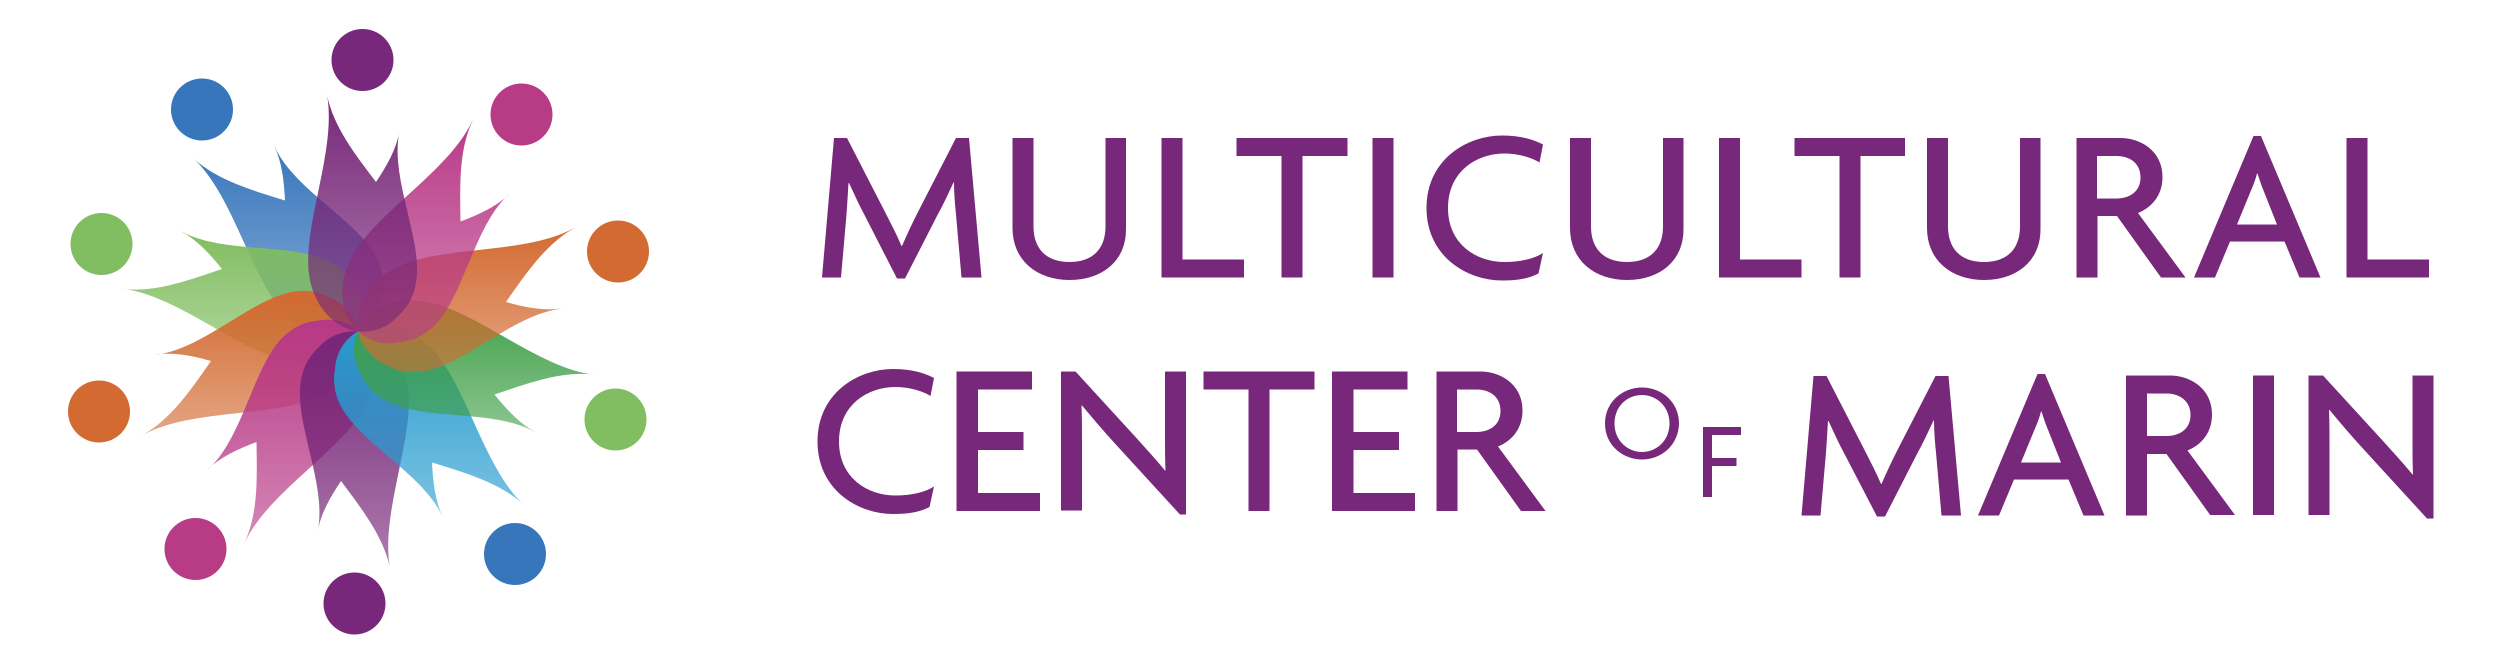 <?xml version="1.0" encoding="utf-8"?>
<!-- Generator: Adobe Illustrator 23.0.4, SVG Export Plug-In . SVG Version: 6.00 Build 0)  -->
<svg version="1.1" id="Layer_1" xmlns="http://www.w3.org/2000/svg" xmlns:xlink="http://www.w3.org/1999/xlink" x="0px" y="0px"
	 viewBox="0 0 500 130.7" style="enable-background:new 0 0 500 130.7;" xml:space="preserve">
<style type="text/css">
	.st0{fill:#77287A;}
	.st1{fill:url(#SVGID_1_);}
	.st2{fill:#3876BB;}
	.st3{fill:url(#SVGID_2_);}
	.st4{fill:#81BD61;}
	.st5{fill:url(#SVGID_3_);}
	.st6{fill:#D36A32;}
	.st7{fill:url(#SVGID_4_);}
	.st8{fill:#B83B86;}
	.st9{fill:url(#SVGID_5_);}
	.st10{fill:url(#SVGID_6_);}
	.st11{fill:url(#SVGID_7_);}
	.st12{fill:url(#SVGID_8_);}
	.st13{fill:url(#SVGID_9_);}
	.st14{fill:url(#SVGID_10_);}
</style>
<g>
	<path class="st0" d="M192.3,55.5l-1.1-12.6c-0.2-1.9-0.4-4.3-0.4-6.4h-0.1c-0.9,2-2.2,4.7-3.2,6.5L181,55.7h-1.6L172.9,43
		c-1-1.8-2.1-4.3-3.1-6.4h-0.1c-0.1,2.1-0.3,4.6-0.4,6.3l-1.1,12.6h-3.8l2.4-27.9h2.6l7.4,14.4c1.1,2.2,2.6,5,3.5,7.2h0.1
		c0.9-2.1,2.2-4.9,3.4-7.2l7.4-14.4h2.6l2.5,27.9H192.3z"/>
	<path class="st0" d="M213.9,56c-6.5,0-11.4-3.9-11.4-10.4V27.6h4.2v17.7c0,4.2,2.3,7.1,7.2,7.1c4.9,0,7.2-2.9,7.2-7.1V27.6h4.1
		v18.1C225.3,52.2,220.4,56,213.9,56z"/>
	<path class="st0" d="M232.3,55.5V27.6h4.2v24.3h12.3v3.6H232.3z"/>
	<path class="st0" d="M260.5,31.2v24.3h-4.2V31.2h-9v-3.6h22.2v3.6H260.5z"/>
	<path class="st0" d="M274.5,55.5V27.6h4.2v27.9H274.5z"/>
	<path class="st0" d="M307.9,32.5c-1.4-0.9-4.1-1.8-7-1.8c-5.5,0-11.3,3.5-11.3,10.9c0,7.2,5.6,10.8,11.3,10.8c3.3,0,6-0.7,7.7-1.8
		l-0.9,4.1c-1.8,0.9-3.7,1.4-7.3,1.4c-7.1,0-15.1-4.9-15.1-14.5c0-9.7,8.1-14.5,15.1-14.5c3.9,0,6.5,0.9,8.2,1.8L307.9,32.5z"/>
	<path class="st0" d="M325.4,56c-6.5,0-11.4-3.9-11.4-10.4V27.6h4.2v17.7c0,4.2,2.3,7.1,7.2,7.1c4.9,0,7.2-2.9,7.2-7.1V27.6h4.1
		v18.1C336.8,52.2,331.9,56,325.4,56z"/>
	<path class="st0" d="M343.8,55.5V27.6h4.2v24.3h12.3v3.6H343.8z"/>
	<path class="st0" d="M372.1,31.2v24.3h-4.2V31.2h-9v-3.6H381v3.6H372.1z"/>
	<path class="st0" d="M396.8,56c-6.5,0-11.4-3.9-11.4-10.4V27.6h4.2v17.7c0,4.2,2.3,7.1,7.2,7.1c4.9,0,7.2-2.9,7.2-7.1V27.6h4.1
		v18.1C408.2,52.2,403.3,56,396.8,56z"/>
	<path class="st0" d="M432.2,55.5l-8.8-12.3h-3.9v12.3h-4.2V27.6h8.8c3.9,0,8.4,2.5,8.4,7.8c0,3.7-2.2,6.1-4.9,7.2l9.5,12.9H432.2z
		 M423.3,31.2h-3.9v8.5h3.9c2.5,0,4.8-1.3,4.8-4.2C428.1,32.5,425.8,31.2,423.3,31.2z"/>
	<path class="st0" d="M459.9,55.5l-3-7.2H446l-3,7.2h-4.2l11.9-28.3h1.5l11.9,28.3H459.9z M452.7,38.1c-0.4-0.9-0.8-2.2-1.2-3.4
		h-0.1c-0.3,1.2-0.8,2.5-1.2,3.4l-2.8,6.8h8L452.7,38.1z"/>
	<path class="st0" d="M469.3,55.5V27.6h4.2v24.3h12.3v3.6H469.3z"/>
</g>
<g>
	<path class="st0" d="M186.1,79.2c-1.4-0.9-4.1-1.8-7-1.8c-5.5,0-11.3,3.5-11.3,10.9c0,7.2,5.6,10.8,11.3,10.8c3.3,0,6-0.7,7.7-1.8
		l-0.9,4.1c-1.8,0.9-3.7,1.4-7.3,1.4c-7.1,0-15.1-4.9-15.1-14.5c0-9.7,8.1-14.5,15.1-14.5c3.9,0,6.5,0.9,8.2,1.8L186.1,79.2z"/>
	<path class="st0" d="M191.3,102.2V74.3h15.1v3.6h-10.8v8.5h9.1V90h-9.1v8.6h12.4v3.6H191.3z"/>
	<path class="st0" d="M235.9,102.8l-13.1-14.3c-2.1-2.3-4.5-5.1-6.4-7.4l-0.1,0c0.1,2.5,0.1,4.9,0.1,7v14h-4.2V74.3h2.9l12,13.1
		c1.6,1.8,4.2,4.6,5.9,6.7l0.1,0c-0.1-2.1-0.1-4.6-0.1-6.6V74.3h4.2v28.6H235.9z"/>
	<path class="st0" d="M253.9,77.9v24.3h-4.2V77.9h-9v-3.6h22.2v3.6H253.9z"/>
	<path class="st0" d="M266.4,102.2V74.3h15.1v3.6h-10.8v8.5h9.1V90h-9.1v8.6H283v3.6H266.4z"/>
	<path class="st0" d="M304.2,102.2l-8.8-12.3h-3.9v12.3h-4.2V74.3h8.8c3.9,0,8.4,2.5,8.4,7.8c0,3.7-2.2,6.1-4.9,7.2l9.5,12.9H304.2z
		 M295.3,77.9h-3.9v8.5h3.9c2.5,0,4.8-1.3,4.8-4.2C300.1,79.2,297.8,77.9,295.3,77.9z"/>
</g>
<g>
	<path class="st0" d="M388.3,103.1l-1.1-12.6c-0.2-1.9-0.4-4.3-0.4-6.4h-0.1c-0.9,2-2.2,4.7-3.2,6.5l-6.5,12.7h-1.6l-6.6-12.7
		c-1-1.8-2.1-4.3-3.1-6.4h-0.1c-0.1,2.1-0.3,4.6-0.4,6.3l-1.1,12.6h-3.8l2.4-27.9h2.6l7.4,14.4c1.1,2.2,2.6,5,3.5,7.2h0.1
		c0.9-2.1,2.2-4.9,3.4-7.2l7.4-14.4h2.6l2.5,27.9H388.3z"/>
	<path class="st0" d="M416.7,103.1l-3-7.2h-10.9l-3,7.2h-4.2l11.9-28.3h1.5l11.9,28.3H416.7z M409.5,85.7c-0.4-0.9-0.8-2.2-1.2-3.4
		h-0.1c-0.3,1.2-0.8,2.5-1.2,3.4l-2.8,6.8h8L409.5,85.7z"/>
	<path class="st0" d="M442.1,103.1l-8.8-12.3h-3.9v12.3h-4.2V75.1h8.8c3.9,0,8.4,2.5,8.4,7.8c0,3.7-2.2,6.1-4.9,7.2l9.5,12.9H442.1z
		 M433.3,78.7h-3.9v8.5h3.9c2.5,0,4.8-1.3,4.8-4.2C438.1,80.1,435.8,78.7,433.3,78.7z"/>
	<path class="st0" d="M450.6,103.1V75.1h4.2v27.9H450.6z"/>
	<path class="st0" d="M485.4,103.7l-13.1-14.3c-2.1-2.3-4.5-5.1-6.4-7.4l-0.1,0c0.1,2.5,0.1,4.9,0.1,7v14h-4.2V75.1h2.9l12,13.1
		c1.6,1.8,4.2,4.6,5.9,6.7l0.1,0c-0.1-2.1-0.1-4.6-0.1-6.6V75.1h4.2v28.6H485.4z"/>
</g>
<g>
	<path class="st0" d="M328.4,91.9c-3.8,0-7.4-2.8-7.4-7.2c0-4.4,3.6-7.2,7.4-7.2s7.4,2.8,7.4,7.2C335.7,89.1,332.2,91.9,328.4,91.9z
		 M328.4,79c-2.8,0-5.5,2.1-5.5,5.7c0,3.5,2.7,5.7,5.5,5.7c2.8,0,5.5-2.2,5.5-5.7C333.9,81.2,331.2,79,328.4,79z"/>
	<path class="st0" d="M342.4,87v4.6h4.9v1.6h-4.9v6.2h-1.8v-14h7.6V87H342.4z"/>
</g>
<g>
	<linearGradient id="SVGID_1_" gradientUnits="userSpaceOnUse" x1="57.427" y1="67.563" x2="57.427" y2="29.097">
		<stop  offset="0" style="stop-color:#3876BB;stop-opacity:0.6"/>
		<stop  offset="1" style="stop-color:#3876BB"/>
	</linearGradient>
	<path class="st1" d="M55,29.5l-0.2-0.4c1.6,3.3,2,7.1,2.2,11c-6.5-2-13.4-4-18.2-8.3l-0.4-0.4c8.8,8,11.7,25.3,19.6,32.4
		c5.3,4.9,12.7,5,16.4,0.3c1.2-1.5,1.9-3.3,2-5.3c0.4-2.2,0.2-4.7-1-7.1C71.6,44.1,59.1,38.2,55,29.5z"/>
	<circle class="st2" cx="40.4" cy="21.9" r="6.2"/>
	<linearGradient id="SVGID_2_" gradientUnits="userSpaceOnUse" x1="48.326" y1="72.516" x2="48.326" y2="46.158">
		<stop  offset="0" style="stop-color:#80BD60;stop-opacity:0.6"/>
		<stop  offset="1" style="stop-color:#80BD60"/>
	</linearGradient>
	<path class="st3" d="M36.5,46.4l-0.4-0.2c3.2,1.7,5.8,4.5,8.3,7.6c-6.5,2.2-13.2,4.7-19.6,4l-0.6-0.1C36,59,48.6,71.3,59.1,72.4
		c7.2,0.8,13.2-3.4,13.4-9.4c0.1-1.9-0.5-3.8-1.5-5.5c-0.9-2-2.6-3.9-5-5.1C58.6,48.4,45,50.9,36.5,46.4z"/>
	<circle class="st4" cx="20.3" cy="48.8" r="6.2"/>
	<linearGradient id="SVGID_3_" gradientUnits="userSpaceOnUse" x1="50.018" y1="87.254" x2="50.018" y2="58.274">
		<stop  offset="0" style="stop-color:#D36A31;stop-opacity:0.6"/>
		<stop  offset="1" style="stop-color:#D36A31"/>
	</linearGradient>
	<path class="st5" d="M31.5,70.9L31,70.9c3.6-0.5,7.4,0.2,11.2,1.3c-3.9,5.6-7.9,11.5-13.5,14.7l-0.5,0.3
		c10.3-5.9,27.7-3.3,36.9-8.6c6.3-3.6,8.7-10.5,5.3-15.5c-1.1-1.6-2.6-2.8-4.4-3.6c-1.9-1.1-4.4-1.6-7-1.2
		C50.5,59.5,41,69.6,31.5,70.9z"/>
	<circle class="st6" cx="19.8" cy="82.3" r="6.2"/>
	<linearGradient id="SVGID_4_" gradientUnits="userSpaceOnUse" x1="58.214" y1="108.852" x2="58.214" y2="63.992">
		<stop  offset="0" style="stop-color:#B83A87;stop-opacity:0.6"/>
		<stop  offset="1" style="stop-color:#B83A87"/>
	</linearGradient>
	<path class="st7" d="M41.9,93.6l-0.4,0.3c2.6-2.5,6.1-4.1,9.8-5.5c0.1,6.8,0.4,14-2.3,19.9l-0.2,0.5c4.9-10.8,20.5-19,24.8-28.6
		c3-6.6,0.8-13.6-4.8-15.7c-1.8-0.7-3.8-0.7-5.7-0.3c-2.2,0.2-4.5,1.3-6.4,3.1C50.6,73.3,48.8,87,41.9,93.6z"/>
	<circle class="st8" cx="39.1" cy="109.8" r="6.2"/>
	<linearGradient id="SVGID_5_" gradientUnits="userSpaceOnUse" x1="70.867" y1="114.209" x2="70.867" y2="66.274">
		<stop  offset="0" style="stop-color:#772778;stop-opacity:0.6"/>
		<stop  offset="1" style="stop-color:#772778"/>
	</linearGradient>
	<path class="st9" d="M63.6,105.9l-0.1,0.5c0.6-3.6,2.5-6.9,4.7-10.2c4.1,5.5,8.5,11.1,9.8,17.4l0.1,0.6
		c-2.4-11.6,5.4-27.4,3.3-37.7c-1.5-7.1-7.3-11.5-13.1-9.9c-1.9,0.5-3.5,1.6-4.8,3.1c-1.6,1.5-2.9,3.7-3.3,6.3
		C58.7,84.4,65.3,96.5,63.6,105.9z"/>
	<circle class="st0" cx="70.9" cy="120.7" r="6.2"/>
	<linearGradient id="SVGID_6_" gradientUnits="userSpaceOnUse" x1="85.96" y1="103.57" x2="85.96" y2="65.104">
		<stop  offset="0" style="stop-color:#279CCF;stop-opacity:0.6"/>
		<stop  offset="1" style="stop-color:#279CCF"/>
	</linearGradient>
	<path class="st10" d="M88.4,103.1l0.2,0.4c-1.6-3.3-2-7.1-2.2-11c6.5,2,13.4,4,18.2,8.3l0.4,0.4c-8.8-8-11.7-25.3-19.6-32.4
		c-5.3-4.9-12.7-5-16.4-0.3c-1.2,1.5-1.9,3.3-2,5.3c-0.4,2.2-0.2,4.7,1,7.1C71.8,88.6,84.3,94.5,88.4,103.1z"/>
	<circle class="st2" cx="103" cy="110.8" r="6.2"/>
	<linearGradient id="SVGID_7_" gradientUnits="userSpaceOnUse" x1="95.06" y1="86.508" x2="95.06" y2="60.151">
		<stop  offset="0" style="stop-color:#3F9F47;stop-opacity:0.6"/>
		<stop  offset="1" style="stop-color:#3F9F47"/>
	</linearGradient>
	<path class="st11" d="M106.8,86.3l0.4,0.2c-3.2-1.7-5.8-4.5-8.3-7.6c6.5-2.2,13.2-4.7,19.6-4l0.6,0.1
		c-11.8-1.3-24.4-13.6-34.9-14.8c-7.2-0.8-13.2,3.4-13.4,9.4c-0.1,1.9,0.5,3.8,1.5,5.5c0.9,2,2.6,3.9,5,5.1
		C84.8,84.3,98.4,81.7,106.8,86.3z"/>
	<circle class="st4" cx="123.1" cy="83.9" r="6.2"/>
	<linearGradient id="SVGID_8_" gradientUnits="userSpaceOnUse" x1="93.369" y1="74.393" x2="93.369" y2="45.413">
		<stop  offset="0" style="stop-color:#D36A31;stop-opacity:0.6"/>
		<stop  offset="1" style="stop-color:#D36A31"/>
	</linearGradient>
	<path class="st12" d="M111.9,61.8l0.5-0.1c-3.6,0.5-7.4-0.2-11.2-1.3c3.9-5.6,7.9-11.5,13.5-14.7l0.5-0.3
		c-10.3,5.9-27.7,3.3-36.9,8.6c-6.3,3.6-8.7,10.5-5.3,15.5c1.1,1.6,2.6,2.8,4.4,3.6c1.9,1.1,4.4,1.6,7,1.2
		C92.9,73.1,102.3,63.1,111.9,61.8z"/>
	<circle class="st6" cx="123.6" cy="50.3" r="6.2"/>
	<linearGradient id="SVGID_9_" gradientUnits="userSpaceOnUse" x1="85.173" y1="68.675" x2="85.173" y2="23.815">
		<stop  offset="0" style="stop-color:#B83A87;stop-opacity:0.6"/>
		<stop  offset="1" style="stop-color:#B83A87"/>
	</linearGradient>
	<path class="st13" d="M101.5,39.1l0.4-0.3c-2.6,2.5-6.1,4.1-9.8,5.5c-0.1-6.8-0.4-14,2.3-19.9l0.2-0.5c-4.9,10.8-20.5,19-24.8,28.6
		C66.8,59,69,66,74.6,68.1c1.8,0.7,3.8,0.7,5.7,0.3c2.2-0.2,4.5-1.3,6.4-3.1C92.8,59.4,94.6,45.7,101.5,39.1z"/>
	<circle class="st8" cx="104.3" cy="22.9" r="6.2"/>
	<circle class="st0" cx="72.5" cy="12" r="6.2"/>
	<linearGradient id="SVGID_10_" gradientUnits="userSpaceOnUse" x1="72.52" y1="66.393" x2="72.52" y2="18.457">
		<stop  offset="0" style="stop-color:#772778;stop-opacity:0.6"/>
		<stop  offset="1" style="stop-color:#772778"/>
	</linearGradient>
	<path class="st14" d="M79.8,26.7l0.1-0.5c-0.6,3.6-2.5,6.9-4.7,10.2C71.1,31,66.7,25.4,65.4,19l-0.1-0.6
		c2.4,11.6-5.4,27.4-3.3,37.7c1.5,7.1,7.3,11.5,13.1,9.9c1.9-0.5,3.5-1.6,4.8-3.1c1.6-1.5,2.9-3.7,3.3-6.3
		C84.7,48.3,78.1,36.2,79.8,26.7z"/>
</g>
</svg>
